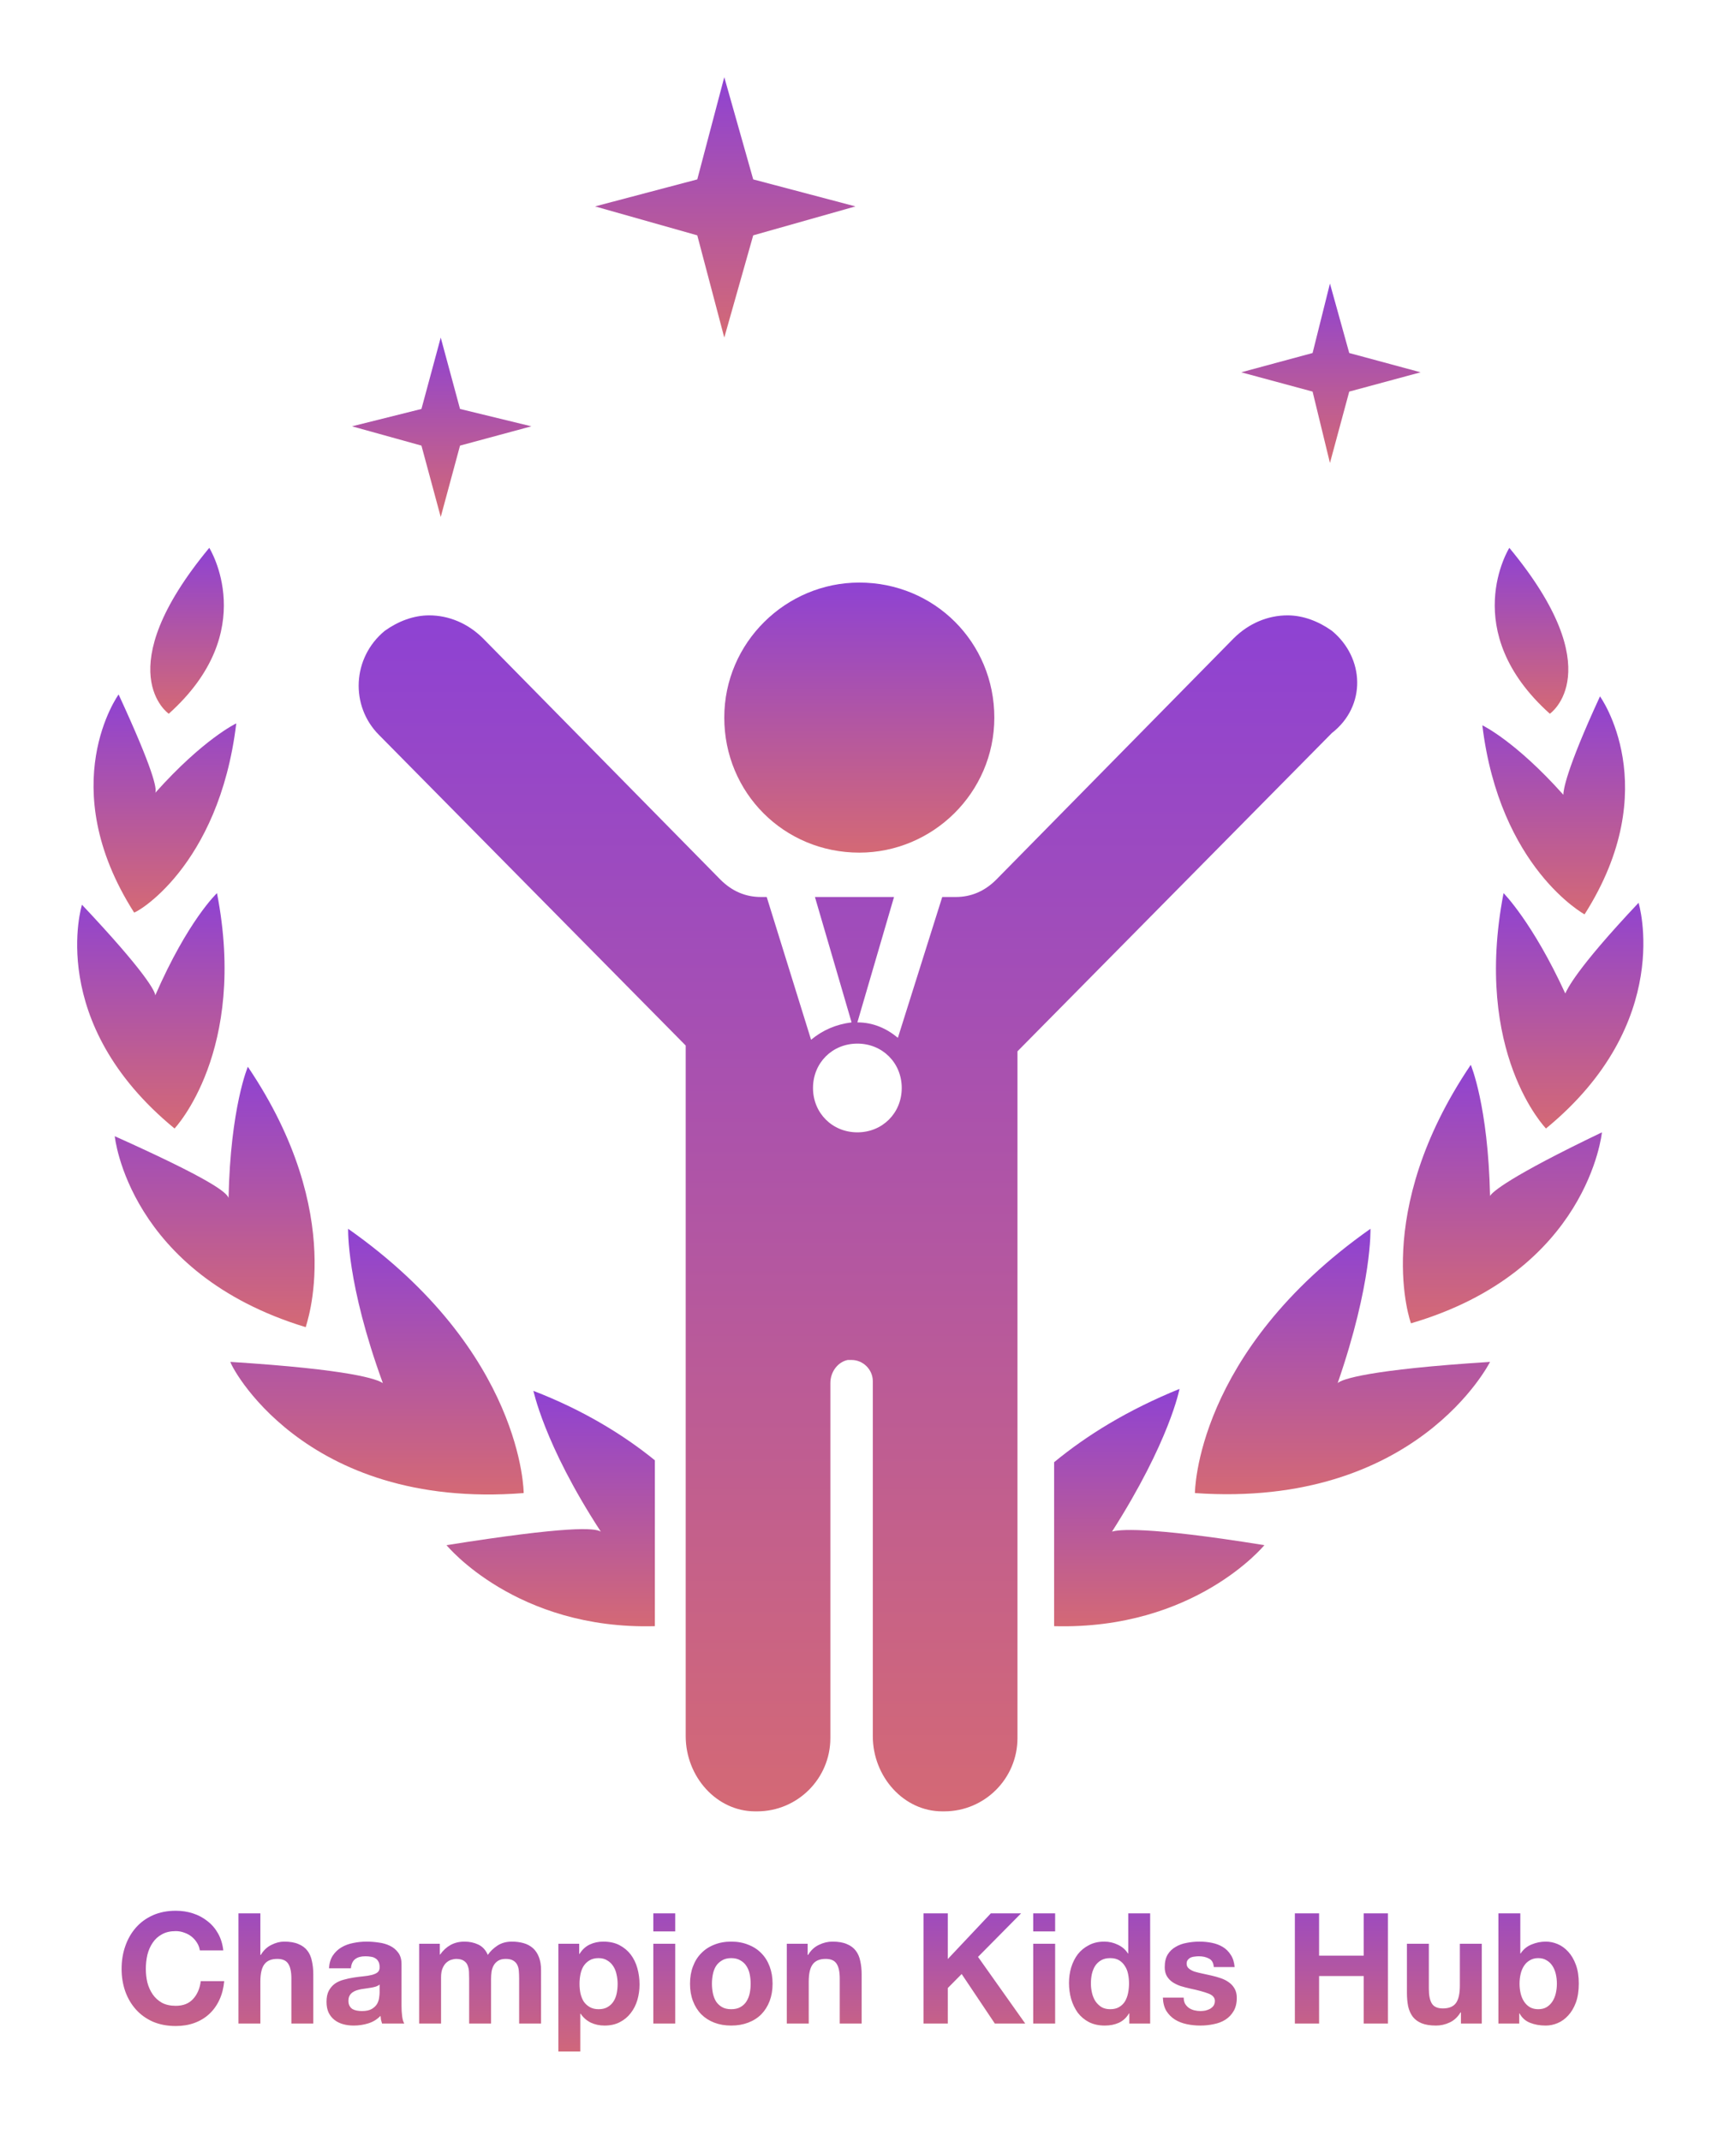 <svg width="90" height="111" viewBox="0 0 90 111" fill="none" xmlns="http://www.w3.org/2000/svg">
<g filter="url(#filter0_d_11_66)">
<path d="M10.36 97.108C10.339 96.964 10.291 96.833 10.216 96.716C10.141 96.593 10.048 96.487 9.936 96.396C9.824 96.305 9.696 96.236 9.552 96.188C9.413 96.135 9.267 96.108 9.112 96.108C8.829 96.108 8.589 96.164 8.392 96.276C8.195 96.383 8.035 96.529 7.912 96.716C7.789 96.897 7.699 97.105 7.64 97.34C7.587 97.575 7.56 97.817 7.56 98.068C7.56 98.308 7.587 98.543 7.64 98.772C7.699 98.996 7.789 99.199 7.912 99.38C8.035 99.561 8.195 99.708 8.392 99.82C8.589 99.927 8.829 99.98 9.112 99.98C9.496 99.98 9.795 99.863 10.008 99.628C10.227 99.393 10.36 99.084 10.408 98.7H11.624C11.592 99.057 11.509 99.38 11.376 99.668C11.243 99.956 11.067 100.201 10.848 100.404C10.629 100.607 10.373 100.761 10.08 100.868C9.787 100.975 9.464 101.028 9.112 101.028C8.675 101.028 8.28 100.953 7.928 100.804C7.581 100.649 7.288 100.439 7.048 100.172C6.808 99.905 6.624 99.593 6.496 99.236C6.368 98.873 6.304 98.484 6.304 98.068C6.304 97.641 6.368 97.247 6.496 96.884C6.624 96.516 6.808 96.196 7.048 95.924C7.288 95.652 7.581 95.439 7.928 95.284C8.28 95.129 8.675 95.052 9.112 95.052C9.427 95.052 9.723 95.097 10 95.188C10.283 95.279 10.533 95.412 10.752 95.588C10.976 95.759 11.16 95.972 11.304 96.228C11.448 96.484 11.539 96.777 11.576 97.108H10.36ZM12.362 95.188H13.498V97.34H13.522C13.666 97.1 13.85 96.927 14.074 96.82C14.298 96.708 14.516 96.652 14.73 96.652C15.034 96.652 15.282 96.695 15.474 96.78C15.671 96.86 15.826 96.975 15.938 97.124C16.05 97.268 16.127 97.447 16.17 97.66C16.218 97.868 16.242 98.1 16.242 98.356V100.9H15.106V98.564C15.106 98.223 15.052 97.969 14.946 97.804C14.839 97.633 14.65 97.548 14.378 97.548C14.068 97.548 13.844 97.641 13.706 97.828C13.567 98.009 13.498 98.311 13.498 98.732V100.9H12.362V95.188ZM17.056 98.036C17.072 97.769 17.139 97.548 17.256 97.372C17.373 97.196 17.523 97.055 17.704 96.948C17.885 96.841 18.088 96.767 18.312 96.724C18.541 96.676 18.77 96.652 19 96.652C19.208 96.652 19.419 96.668 19.632 96.7C19.845 96.727 20.04 96.783 20.216 96.868C20.392 96.953 20.536 97.073 20.648 97.228C20.76 97.377 20.816 97.577 20.816 97.828V99.98C20.816 100.167 20.826 100.345 20.848 100.516C20.869 100.687 20.907 100.815 20.96 100.9H19.808C19.787 100.836 19.768 100.772 19.752 100.708C19.741 100.639 19.733 100.569 19.728 100.5C19.547 100.687 19.333 100.817 19.088 100.892C18.843 100.967 18.592 101.004 18.336 101.004C18.139 101.004 17.954 100.98 17.784 100.932C17.613 100.884 17.464 100.809 17.336 100.708C17.208 100.607 17.107 100.479 17.032 100.324C16.962 100.169 16.928 99.985 16.928 99.772C16.928 99.537 16.968 99.345 17.048 99.196C17.133 99.041 17.24 98.919 17.368 98.828C17.501 98.737 17.651 98.671 17.816 98.628C17.986 98.58 18.157 98.543 18.328 98.516C18.498 98.489 18.666 98.468 18.832 98.452C18.997 98.436 19.144 98.412 19.272 98.38C19.4 98.348 19.501 98.303 19.576 98.244C19.651 98.18 19.685 98.089 19.68 97.972C19.68 97.849 19.659 97.753 19.616 97.684C19.578 97.609 19.525 97.553 19.456 97.516C19.392 97.473 19.314 97.447 19.224 97.436C19.139 97.42 19.045 97.412 18.944 97.412C18.72 97.412 18.544 97.46 18.416 97.556C18.288 97.652 18.213 97.812 18.192 98.036H17.056ZM19.68 98.876C19.632 98.919 19.57 98.953 19.496 98.98C19.427 99.001 19.349 99.02 19.264 99.036C19.184 99.052 19.099 99.065 19.008 99.076C18.917 99.087 18.826 99.1 18.736 99.116C18.651 99.132 18.565 99.153 18.48 99.18C18.4 99.207 18.328 99.244 18.264 99.292C18.205 99.335 18.157 99.391 18.12 99.46C18.082 99.529 18.064 99.617 18.064 99.724C18.064 99.825 18.082 99.911 18.12 99.98C18.157 100.049 18.208 100.105 18.272 100.148C18.336 100.185 18.41 100.212 18.496 100.228C18.581 100.244 18.669 100.252 18.76 100.252C18.984 100.252 19.157 100.215 19.28 100.14C19.402 100.065 19.493 99.977 19.552 99.876C19.61 99.769 19.645 99.663 19.656 99.556C19.672 99.449 19.68 99.364 19.68 99.3V98.876ZM21.73 96.764H22.802V97.324H22.818C22.967 97.111 23.146 96.945 23.354 96.828C23.567 96.711 23.81 96.652 24.082 96.652C24.343 96.652 24.58 96.703 24.794 96.804C25.012 96.905 25.178 97.084 25.29 97.34C25.412 97.159 25.578 96.999 25.786 96.86C25.999 96.721 26.25 96.652 26.538 96.652C26.756 96.652 26.959 96.679 27.146 96.732C27.332 96.785 27.492 96.871 27.626 96.988C27.759 97.105 27.863 97.26 27.938 97.452C28.012 97.639 28.05 97.865 28.05 98.132V100.9H26.914V98.556C26.914 98.417 26.908 98.287 26.898 98.164C26.887 98.041 26.858 97.935 26.81 97.844C26.762 97.753 26.69 97.681 26.594 97.628C26.503 97.575 26.378 97.548 26.218 97.548C26.058 97.548 25.927 97.58 25.826 97.644C25.73 97.703 25.652 97.783 25.594 97.884C25.54 97.98 25.503 98.092 25.482 98.22C25.466 98.343 25.458 98.468 25.458 98.596V100.9H24.322V98.58C24.322 98.457 24.319 98.337 24.314 98.22C24.308 98.097 24.284 97.985 24.242 97.884C24.204 97.783 24.138 97.703 24.042 97.644C23.951 97.58 23.815 97.548 23.634 97.548C23.58 97.548 23.508 97.561 23.418 97.588C23.332 97.609 23.247 97.655 23.162 97.724C23.082 97.788 23.012 97.884 22.954 98.012C22.895 98.135 22.866 98.297 22.866 98.5V100.9H21.73V96.764ZM31.036 100.156C31.222 100.156 31.377 100.119 31.5 100.044C31.628 99.969 31.729 99.873 31.804 99.756C31.884 99.633 31.94 99.492 31.972 99.332C32.004 99.172 32.02 99.009 32.02 98.844C32.02 98.679 32.001 98.516 31.964 98.356C31.932 98.196 31.876 98.055 31.796 97.932C31.716 97.804 31.612 97.703 31.484 97.628C31.361 97.548 31.209 97.508 31.028 97.508C30.841 97.508 30.684 97.548 30.556 97.628C30.433 97.703 30.332 97.801 30.252 97.924C30.177 98.047 30.124 98.188 30.092 98.348C30.06 98.508 30.044 98.673 30.044 98.844C30.044 99.009 30.06 99.172 30.092 99.332C30.129 99.492 30.185 99.633 30.26 99.756C30.34 99.873 30.444 99.969 30.572 100.044C30.7 100.119 30.854 100.156 31.036 100.156ZM28.948 96.764H30.028V97.292H30.044C30.182 97.068 30.358 96.905 30.572 96.804C30.785 96.703 31.02 96.652 31.276 96.652C31.601 96.652 31.881 96.713 32.116 96.836C32.35 96.959 32.545 97.121 32.7 97.324C32.854 97.527 32.969 97.764 33.044 98.036C33.118 98.303 33.156 98.583 33.156 98.876C33.156 99.153 33.118 99.42 33.044 99.676C32.969 99.932 32.854 100.159 32.7 100.356C32.55 100.553 32.361 100.711 32.132 100.828C31.908 100.945 31.644 101.004 31.34 101.004C31.084 101.004 30.846 100.953 30.628 100.852C30.414 100.745 30.238 100.591 30.1 100.388H30.084V102.348H28.948V96.764ZM35.006 96.124H33.87V95.188H35.006V96.124ZM33.87 96.764H35.006V100.9H33.87V96.764ZM36.909 98.836C36.909 99.001 36.925 99.164 36.957 99.324C36.989 99.479 37.042 99.62 37.117 99.748C37.197 99.871 37.301 99.969 37.429 100.044C37.557 100.119 37.717 100.156 37.909 100.156C38.101 100.156 38.261 100.119 38.389 100.044C38.522 99.969 38.626 99.871 38.701 99.748C38.781 99.62 38.837 99.479 38.869 99.324C38.901 99.164 38.917 99.001 38.917 98.836C38.917 98.671 38.901 98.508 38.869 98.348C38.837 98.188 38.781 98.047 38.701 97.924C38.626 97.801 38.522 97.703 38.389 97.628C38.261 97.548 38.101 97.508 37.909 97.508C37.717 97.508 37.557 97.548 37.429 97.628C37.301 97.703 37.197 97.801 37.117 97.924C37.042 98.047 36.989 98.188 36.957 98.348C36.925 98.508 36.909 98.671 36.909 98.836ZM35.773 98.836C35.773 98.505 35.823 98.207 35.925 97.94C36.026 97.668 36.17 97.439 36.357 97.252C36.543 97.06 36.767 96.913 37.029 96.812C37.29 96.705 37.583 96.652 37.909 96.652C38.234 96.652 38.527 96.705 38.789 96.812C39.055 96.913 39.282 97.06 39.469 97.252C39.655 97.439 39.799 97.668 39.901 97.94C40.002 98.207 40.053 98.505 40.053 98.836C40.053 99.167 40.002 99.465 39.901 99.732C39.799 99.999 39.655 100.228 39.469 100.42C39.282 100.607 39.055 100.751 38.789 100.852C38.527 100.953 38.234 101.004 37.909 101.004C37.583 101.004 37.29 100.953 37.029 100.852C36.767 100.751 36.543 100.607 36.357 100.42C36.17 100.228 36.026 99.999 35.925 99.732C35.823 99.465 35.773 99.167 35.773 98.836ZM40.791 96.764H41.871V97.34H41.895C42.039 97.1 42.226 96.927 42.455 96.82C42.685 96.708 42.919 96.652 43.159 96.652C43.463 96.652 43.711 96.695 43.903 96.78C44.101 96.86 44.255 96.975 44.367 97.124C44.479 97.268 44.557 97.447 44.599 97.66C44.647 97.868 44.671 98.1 44.671 98.356V100.9H43.535V98.564C43.535 98.223 43.482 97.969 43.375 97.804C43.269 97.633 43.079 97.548 42.807 97.548C42.498 97.548 42.274 97.641 42.135 97.828C41.997 98.009 41.927 98.311 41.927 98.732V100.9H40.791V96.764ZM47.88 95.188H49.136V97.556L51.368 95.188H52.936L50.704 97.444L53.152 100.9H51.576L49.856 98.332L49.136 99.06V100.9H47.88V95.188ZM54.702 96.124H53.566V95.188H54.702V96.124ZM53.566 96.764H54.702V100.9H53.566V96.764ZM58.532 98.82C58.532 98.649 58.516 98.487 58.484 98.332C58.452 98.172 58.396 98.033 58.316 97.916C58.241 97.793 58.143 97.695 58.02 97.62C57.897 97.545 57.743 97.508 57.556 97.508C57.369 97.508 57.212 97.545 57.084 97.62C56.956 97.695 56.852 97.793 56.772 97.916C56.697 98.039 56.641 98.18 56.604 98.34C56.572 98.495 56.556 98.657 56.556 98.828C56.556 98.988 56.575 99.148 56.612 99.308C56.649 99.468 56.708 99.612 56.788 99.74C56.873 99.863 56.977 99.964 57.1 100.044C57.228 100.119 57.38 100.156 57.556 100.156C57.743 100.156 57.897 100.119 58.02 100.044C58.148 99.969 58.249 99.871 58.324 99.748C58.399 99.62 58.452 99.476 58.484 99.316C58.516 99.156 58.532 98.991 58.532 98.82ZM58.548 100.372H58.532C58.399 100.596 58.223 100.759 58.004 100.86C57.791 100.956 57.548 101.004 57.276 101.004C56.967 101.004 56.695 100.945 56.46 100.828C56.225 100.705 56.031 100.543 55.876 100.34C55.727 100.132 55.612 99.895 55.532 99.628C55.457 99.361 55.42 99.084 55.42 98.796C55.42 98.519 55.457 98.252 55.532 97.996C55.612 97.735 55.727 97.505 55.876 97.308C56.031 97.111 56.223 96.953 56.452 96.836C56.681 96.713 56.948 96.652 57.252 96.652C57.497 96.652 57.729 96.705 57.948 96.812C58.172 96.913 58.348 97.065 58.476 97.268H58.492V95.188H59.628V100.9H58.548V100.372ZM61.367 99.556C61.367 99.679 61.391 99.785 61.439 99.876C61.492 99.961 61.559 100.033 61.639 100.092C61.719 100.145 61.809 100.185 61.911 100.212C62.017 100.239 62.127 100.252 62.239 100.252C62.319 100.252 62.401 100.244 62.487 100.228C62.577 100.207 62.657 100.177 62.727 100.14C62.801 100.097 62.863 100.044 62.911 99.98C62.959 99.911 62.983 99.825 62.983 99.724C62.983 99.553 62.868 99.425 62.639 99.34C62.415 99.255 62.1 99.169 61.695 99.084C61.529 99.047 61.367 99.004 61.207 98.956C61.052 98.903 60.913 98.836 60.791 98.756C60.668 98.671 60.569 98.567 60.495 98.444C60.42 98.316 60.383 98.161 60.383 97.98C60.383 97.713 60.433 97.495 60.535 97.324C60.641 97.153 60.78 97.02 60.951 96.924C61.121 96.823 61.313 96.753 61.527 96.716C61.74 96.673 61.959 96.652 62.183 96.652C62.407 96.652 62.623 96.673 62.831 96.716C63.044 96.759 63.233 96.831 63.399 96.932C63.564 97.033 63.7 97.169 63.807 97.34C63.919 97.505 63.985 97.716 64.007 97.972H62.927C62.911 97.753 62.828 97.607 62.679 97.532C62.529 97.452 62.353 97.412 62.151 97.412C62.087 97.412 62.017 97.417 61.943 97.428C61.868 97.433 61.799 97.449 61.735 97.476C61.676 97.503 61.625 97.543 61.583 97.596C61.54 97.644 61.519 97.711 61.519 97.796C61.519 97.897 61.556 97.98 61.631 98.044C61.705 98.108 61.801 98.161 61.919 98.204C62.041 98.241 62.18 98.276 62.335 98.308C62.489 98.34 62.647 98.375 62.807 98.412C62.972 98.449 63.132 98.495 63.287 98.548C63.447 98.601 63.588 98.673 63.711 98.764C63.833 98.849 63.932 98.959 64.007 99.092C64.081 99.22 64.119 99.38 64.119 99.572C64.119 99.844 64.063 100.073 63.951 100.26C63.844 100.441 63.703 100.588 63.527 100.7C63.351 100.812 63.148 100.889 62.919 100.932C62.695 100.98 62.465 101.004 62.231 101.004C61.991 101.004 61.756 100.98 61.527 100.932C61.297 100.884 61.092 100.804 60.911 100.692C60.735 100.58 60.588 100.433 60.471 100.252C60.359 100.065 60.297 99.833 60.287 99.556H61.367ZM67.13 95.188H68.386V97.38H70.698V95.188H71.954V100.9H70.698V98.436H68.386V100.9H67.13V95.188ZM76.82 100.9H75.74V100.324H75.716C75.572 100.564 75.385 100.737 75.156 100.844C74.927 100.951 74.692 101.004 74.452 101.004C74.148 101.004 73.897 100.964 73.7 100.884C73.508 100.804 73.356 100.692 73.244 100.548C73.132 100.399 73.052 100.22 73.004 100.012C72.961 99.799 72.94 99.564 72.94 99.308V96.764H74.076V99.1C74.076 99.441 74.129 99.697 74.236 99.868C74.343 100.033 74.532 100.116 74.804 100.116C75.113 100.116 75.337 100.025 75.476 99.844C75.615 99.657 75.684 99.353 75.684 98.932V96.764H76.82V100.9ZM80.714 98.836C80.714 98.66 80.695 98.492 80.658 98.332C80.621 98.172 80.562 98.031 80.482 97.908C80.402 97.785 80.301 97.689 80.178 97.62C80.061 97.545 79.917 97.508 79.746 97.508C79.581 97.508 79.437 97.545 79.314 97.62C79.191 97.689 79.09 97.785 79.01 97.908C78.93 98.031 78.871 98.172 78.834 98.332C78.797 98.492 78.778 98.66 78.778 98.836C78.778 99.007 78.797 99.172 78.834 99.332C78.871 99.492 78.93 99.633 79.01 99.756C79.09 99.879 79.191 99.977 79.314 100.052C79.437 100.121 79.581 100.156 79.746 100.156C79.917 100.156 80.061 100.121 80.178 100.052C80.301 99.977 80.402 99.879 80.482 99.756C80.562 99.633 80.621 99.492 80.658 99.332C80.695 99.172 80.714 99.007 80.714 98.836ZM77.682 95.188H78.818V97.268H78.834C78.973 97.055 79.159 96.9 79.394 96.804C79.634 96.703 79.882 96.652 80.138 96.652C80.346 96.652 80.551 96.695 80.754 96.78C80.957 96.865 81.138 96.996 81.298 97.172C81.463 97.348 81.597 97.575 81.698 97.852C81.799 98.124 81.85 98.449 81.85 98.828C81.85 99.207 81.799 99.535 81.698 99.812C81.597 100.084 81.463 100.308 81.298 100.484C81.138 100.66 80.957 100.791 80.754 100.876C80.551 100.961 80.346 101.004 80.138 101.004C79.834 101.004 79.562 100.956 79.322 100.86C79.082 100.764 78.901 100.601 78.778 100.372H78.762V100.9H77.682V95.188Z" fill="url(#paint0_linear_11_66)"/>
</g>
<g filter="url(#filter1_d_11_66)">
<path d="M37.549 33.2C37.549 37.1 40.649 40.2 44.549 40.2C48.349 40.2 51.549 37.1 51.549 33.2C51.549 29.3 48.449 26.2 44.549 26.2C40.749 26.2 37.549 29.3 37.549 33.2Z" fill="url(#paint1_linear_11_66)"/>
<path d="M27.149 73.4C27.149 73.4 27.149 66.1 18.049 59.7C18.049 59.7 17.949 62.5 19.849 67.7C19.549 67.5 18.249 67 11.949 66.6C11.849 66.6 15.649 74.3 27.149 73.4Z" fill="url(#paint2_linear_11_66)"/>
<path d="M12.849 51.3C12.849 51.3 11.949 53.4 11.849 58.1C11.749 57.8 10.849 57.1 5.949 54.9C5.949 54.9 6.649 62 15.849 64.8C15.849 64.7 18.049 59 12.849 51.3Z" fill="url(#paint3_linear_11_66)"/>
<path d="M9.049 54.5C9.049 54.5 12.849 50.5 11.249 42.3C11.249 42.3 9.749 43.7 8.049 47.6C8.049 47.4 7.549 46.4 4.249 42.9C4.249 42.9 2.349 49 9.049 54.5Z" fill="url(#paint4_linear_11_66)"/>
<path d="M12.249 33.5C12.249 33.5 10.549 34.3 8.049 37.1C8.149 36.9 7.949 35.9 6.149 32C6.149 32 2.749 36.7 6.949 43.3C6.949 43.4 11.349 41 12.249 33.5Z" fill="url(#paint5_linear_11_66)"/>
<path d="M8.749 33C13.549 28.7 10.849 24.4 10.849 24.4C5.549 30.8 8.749 33 8.749 33Z" fill="url(#paint6_linear_11_66)"/>
<path d="M71.049 59.7C61.949 66.1 61.949 73.4 61.949 73.4C73.449 74.2 77.249 66.6 77.249 66.6C70.949 67 69.549 67.5 69.349 67.7C71.149 62.5 71.049 59.7 71.049 59.7Z" fill="url(#paint7_linear_11_66)"/>
<path d="M77.249 58C77.149 53.3 76.249 51.2 76.249 51.2C71.049 58.9 73.149 64.6 73.149 64.6C82.349 61.9 83.049 54.7 83.049 54.7C78.249 57 77.349 57.8 77.249 58Z" fill="url(#paint8_linear_11_66)"/>
<path d="M77.949 42.3C76.349 50.6 80.149 54.5 80.149 54.5C86.849 49 84.949 42.8 84.949 42.8C81.649 46.3 81.249 47.3 81.149 47.5C79.449 43.8 77.949 42.3 77.949 42.3Z" fill="url(#paint9_linear_11_66)"/>
<path d="M82.149 43.4C86.349 36.8 82.949 32.1 82.949 32.1C81.149 36 81.049 37 81.049 37.2C78.549 34.4 76.849 33.6 76.849 33.6C77.749 41 82.149 43.4 82.149 43.4Z" fill="url(#paint10_linear_11_66)"/>
<path d="M80.349 33C80.349 33 83.549 30.8 78.249 24.4C78.249 24.4 75.549 28.7 80.349 33Z" fill="url(#paint11_linear_11_66)"/>
<path d="M22.849 22.8L23.849 19.1L27.549 18.1L23.849 17.2L22.849 13.5L21.849 17.2L18.249 18.1L21.849 19.1L22.849 22.8Z" fill="url(#paint12_linear_11_66)"/>
<path d="M68.949 20L69.949 16.3L73.649 15.3L69.949 14.3L68.949 10.7L68.049 14.3L64.349 15.3L68.049 16.3L68.949 20Z" fill="url(#paint13_linear_11_66)"/>
<path d="M37.549 13.5L39.049 8.2L44.349 6.7L39.049 5.3L37.549 0L36.149 5.3L30.849 6.7L36.149 8.2L37.549 13.5Z" fill="url(#paint14_linear_11_66)"/>
<path d="M69.049 28.7C68.349 28.2 67.549 27.9 66.749 27.9C65.749 27.9 64.749 28.3 63.949 29.1L51.649 41.6C51.049 42.2 50.349 42.5 49.549 42.5H49.149H48.849L46.549 49.8C45.949 49.3 45.249 49 44.449 49L46.349 42.5H42.249L44.149 49C43.349 49.1 42.649 49.4 42.049 49.9L39.749 42.5H39.549H39.449C38.649 42.5 37.949 42.2 37.349 41.6L25.049 29.1C24.249 28.3 23.249 27.9 22.249 27.9C21.449 27.9 20.649 28.2 19.949 28.7C18.249 30.1 18.149 32.6 19.649 34.1L35.549 50.2V56.5V75.3V86C35.549 88.1 37.149 89.9 39.149 89.9H39.249C41.349 89.9 43.049 88.2 43.049 86.1V67.7C43.049 67.1 43.449 66.6 43.949 66.5C44.049 66.5 44.049 66.5 44.149 66.5C44.749 66.5 45.249 67 45.249 67.6V86C45.249 88.1 46.849 89.9 48.849 89.9H48.949C51.049 89.9 52.749 88.2 52.749 86.1V70.3V57.1V50.5L69.049 34C70.849 32.6 70.749 30.1 69.049 28.7ZM44.449 50.1C45.749 50.1 46.749 51.1 46.749 52.4C46.749 53.7 45.749 54.7 44.449 54.7C43.149 54.7 42.149 53.7 42.149 52.4C42.149 51.1 43.149 50.1 44.449 50.1Z" fill="url(#paint15_linear_11_66)"/>
<path d="M31.149 75.4C30.849 75.2 29.449 75.1 23.149 76.1C23.149 76.1 26.749 80.5 33.949 80.3V75.4V71.7C32.349 70.4 30.249 69.1 27.649 68.1C27.649 68 28.149 70.8 31.149 75.4Z" fill="url(#paint16_linear_11_66)"/>
<path d="M57.649 75.4C60.649 70.7 61.149 68 61.149 68C58.449 69.1 56.349 70.4 54.649 71.8V80.3C61.949 80.5 65.549 76.1 65.549 76.1C59.349 75.1 57.949 75.3 57.649 75.4Z" fill="url(#paint17_linear_11_66)"/>
</g>
<defs>
<filter id="filter0_d_11_66" x="2.304" y="95.052" width="83.546" height="15.296" filterUnits="userSpaceOnUse" color-interpolation-filters="sRGB">
<feFlood flood-opacity="0" result="BackgroundImageFix"/>
<feColorMatrix in="SourceAlpha" type="matrix" values="0 0 0 0 0 0 0 0 0 0 0 0 0 0 0 0 0 0 127 0" result="hardAlpha"/>
<feOffset dy="4"/>
<feGaussianBlur stdDeviation="2"/>
<feComposite in2="hardAlpha" operator="out"/>
<feColorMatrix type="matrix" values="0 0 0 0 0 0 0 0 0 0 0 0 0 0 0 0 0 0 0.25 0"/>
<feBlend mode="normal" in2="BackgroundImageFix" result="effect1_dropShadow_11_66"/>
<feBlend mode="normal" in="SourceGraphic" in2="effect1_dropShadow_11_66" result="shape"/>
</filter>
<filter id="filter1_d_11_66" x="0" y="0" width="89.198" height="97.9" filterUnits="userSpaceOnUse" color-interpolation-filters="sRGB">
<feFlood flood-opacity="0" result="BackgroundImageFix"/>
<feColorMatrix in="SourceAlpha" type="matrix" values="0 0 0 0 0 0 0 0 0 0 0 0 0 0 0 0 0 0 127 0" result="hardAlpha"/>
<feOffset dy="4"/>
<feGaussianBlur stdDeviation="2"/>
<feComposite in2="hardAlpha" operator="out"/>
<feColorMatrix type="matrix" values="0 0 0 0 0 0 0 0 0 0 0 0 0 0 0 0 0 0 0.25 0"/>
<feBlend mode="normal" in2="BackgroundImageFix" result="effect1_dropShadow_11_66"/>
<feBlend mode="normal" in="SourceGraphic" in2="effect1_dropShadow_11_66" result="shape"/>
</filter>
<linearGradient id="paint0_linear_11_66" x1="44.5" y1="92.9" x2="44.5" y2="102.9" gradientUnits="userSpaceOnUse">
<stop stop-color="#8E42D3"/>
<stop offset="1" stop-color="#D46975"/>
</linearGradient>
<linearGradient id="paint1_linear_11_66" x1="44.549" y1="26.2" x2="44.549" y2="40.2" gradientUnits="userSpaceOnUse">
<stop stop-color="#8E42D3"/>
<stop offset="1" stop-color="#D46975"/>
</linearGradient>
<linearGradient id="paint2_linear_11_66" x1="19.548" y1="59.7" x2="19.548" y2="73.473" gradientUnits="userSpaceOnUse">
<stop stop-color="#8E42D3"/>
<stop offset="1" stop-color="#D46975"/>
</linearGradient>
<linearGradient id="paint3_linear_11_66" x1="11.13" y1="51.3" x2="11.13" y2="64.8" gradientUnits="userSpaceOnUse">
<stop stop-color="#8E42D3"/>
<stop offset="1" stop-color="#D46975"/>
</linearGradient>
<linearGradient id="paint4_linear_11_66" x1="7.821" y1="42.3" x2="7.821" y2="54.5" gradientUnits="userSpaceOnUse">
<stop stop-color="#8E42D3"/>
<stop offset="1" stop-color="#D46975"/>
</linearGradient>
<linearGradient id="paint5_linear_11_66" x1="8.549" y1="32" x2="8.549" y2="43.303" gradientUnits="userSpaceOnUse">
<stop stop-color="#8E42D3"/>
<stop offset="1" stop-color="#D46975"/>
</linearGradient>
<linearGradient id="paint6_linear_11_66" x1="9.698" y1="24.4" x2="9.698" y2="33" gradientUnits="userSpaceOnUse">
<stop stop-color="#8E42D3"/>
<stop offset="1" stop-color="#D46975"/>
</linearGradient>
<linearGradient id="paint7_linear_11_66" x1="69.599" y1="59.7" x2="69.599" y2="73.459" gradientUnits="userSpaceOnUse">
<stop stop-color="#8E42D3"/>
<stop offset="1" stop-color="#D46975"/>
</linearGradient>
<linearGradient id="paint8_linear_11_66" x1="77.889" y1="51.2" x2="77.889" y2="64.6" gradientUnits="userSpaceOnUse">
<stop stop-color="#8E42D3"/>
<stop offset="1" stop-color="#D46975"/>
</linearGradient>
<linearGradient id="paint9_linear_11_66" x1="81.377" y1="42.3" x2="81.377" y2="54.5" gradientUnits="userSpaceOnUse">
<stop stop-color="#8E42D3"/>
<stop offset="1" stop-color="#D46975"/>
</linearGradient>
<linearGradient id="paint10_linear_11_66" x1="80.549" y1="32.1" x2="80.549" y2="43.4" gradientUnits="userSpaceOnUse">
<stop stop-color="#8E42D3"/>
<stop offset="1" stop-color="#D46975"/>
</linearGradient>
<linearGradient id="paint11_linear_11_66" x1="79.399" y1="24.4" x2="79.399" y2="33" gradientUnits="userSpaceOnUse">
<stop stop-color="#8E42D3"/>
<stop offset="1" stop-color="#D46975"/>
</linearGradient>
<linearGradient id="paint12_linear_11_66" x1="22.899" y1="13.5" x2="22.899" y2="22.8" gradientUnits="userSpaceOnUse">
<stop stop-color="#8E42D3"/>
<stop offset="1" stop-color="#D46975"/>
</linearGradient>
<linearGradient id="paint13_linear_11_66" x1="68.999" y1="10.7" x2="68.999" y2="20" gradientUnits="userSpaceOnUse">
<stop stop-color="#8E42D3"/>
<stop offset="1" stop-color="#D46975"/>
</linearGradient>
<linearGradient id="paint14_linear_11_66" x1="37.599" y1="0" x2="37.599" y2="13.5" gradientUnits="userSpaceOnUse">
<stop stop-color="#8E42D3"/>
<stop offset="1" stop-color="#D46975"/>
</linearGradient>
<linearGradient id="paint15_linear_11_66" x1="44.478" y1="27.9" x2="44.478" y2="89.9" gradientUnits="userSpaceOnUse">
<stop stop-color="#8E42D3"/>
<stop offset="1" stop-color="#D46975"/>
</linearGradient>
<linearGradient id="paint16_linear_11_66" x1="28.549" y1="68.097" x2="28.549" y2="80.307" gradientUnits="userSpaceOnUse">
<stop stop-color="#8E42D3"/>
<stop offset="1" stop-color="#D46975"/>
</linearGradient>
<linearGradient id="paint17_linear_11_66" x1="60.099" y1="68" x2="60.099" y2="80.307" gradientUnits="userSpaceOnUse">
<stop stop-color="#8E42D3"/>
<stop offset="1" stop-color="#D46975"/>
</linearGradient>
</defs>
</svg>
